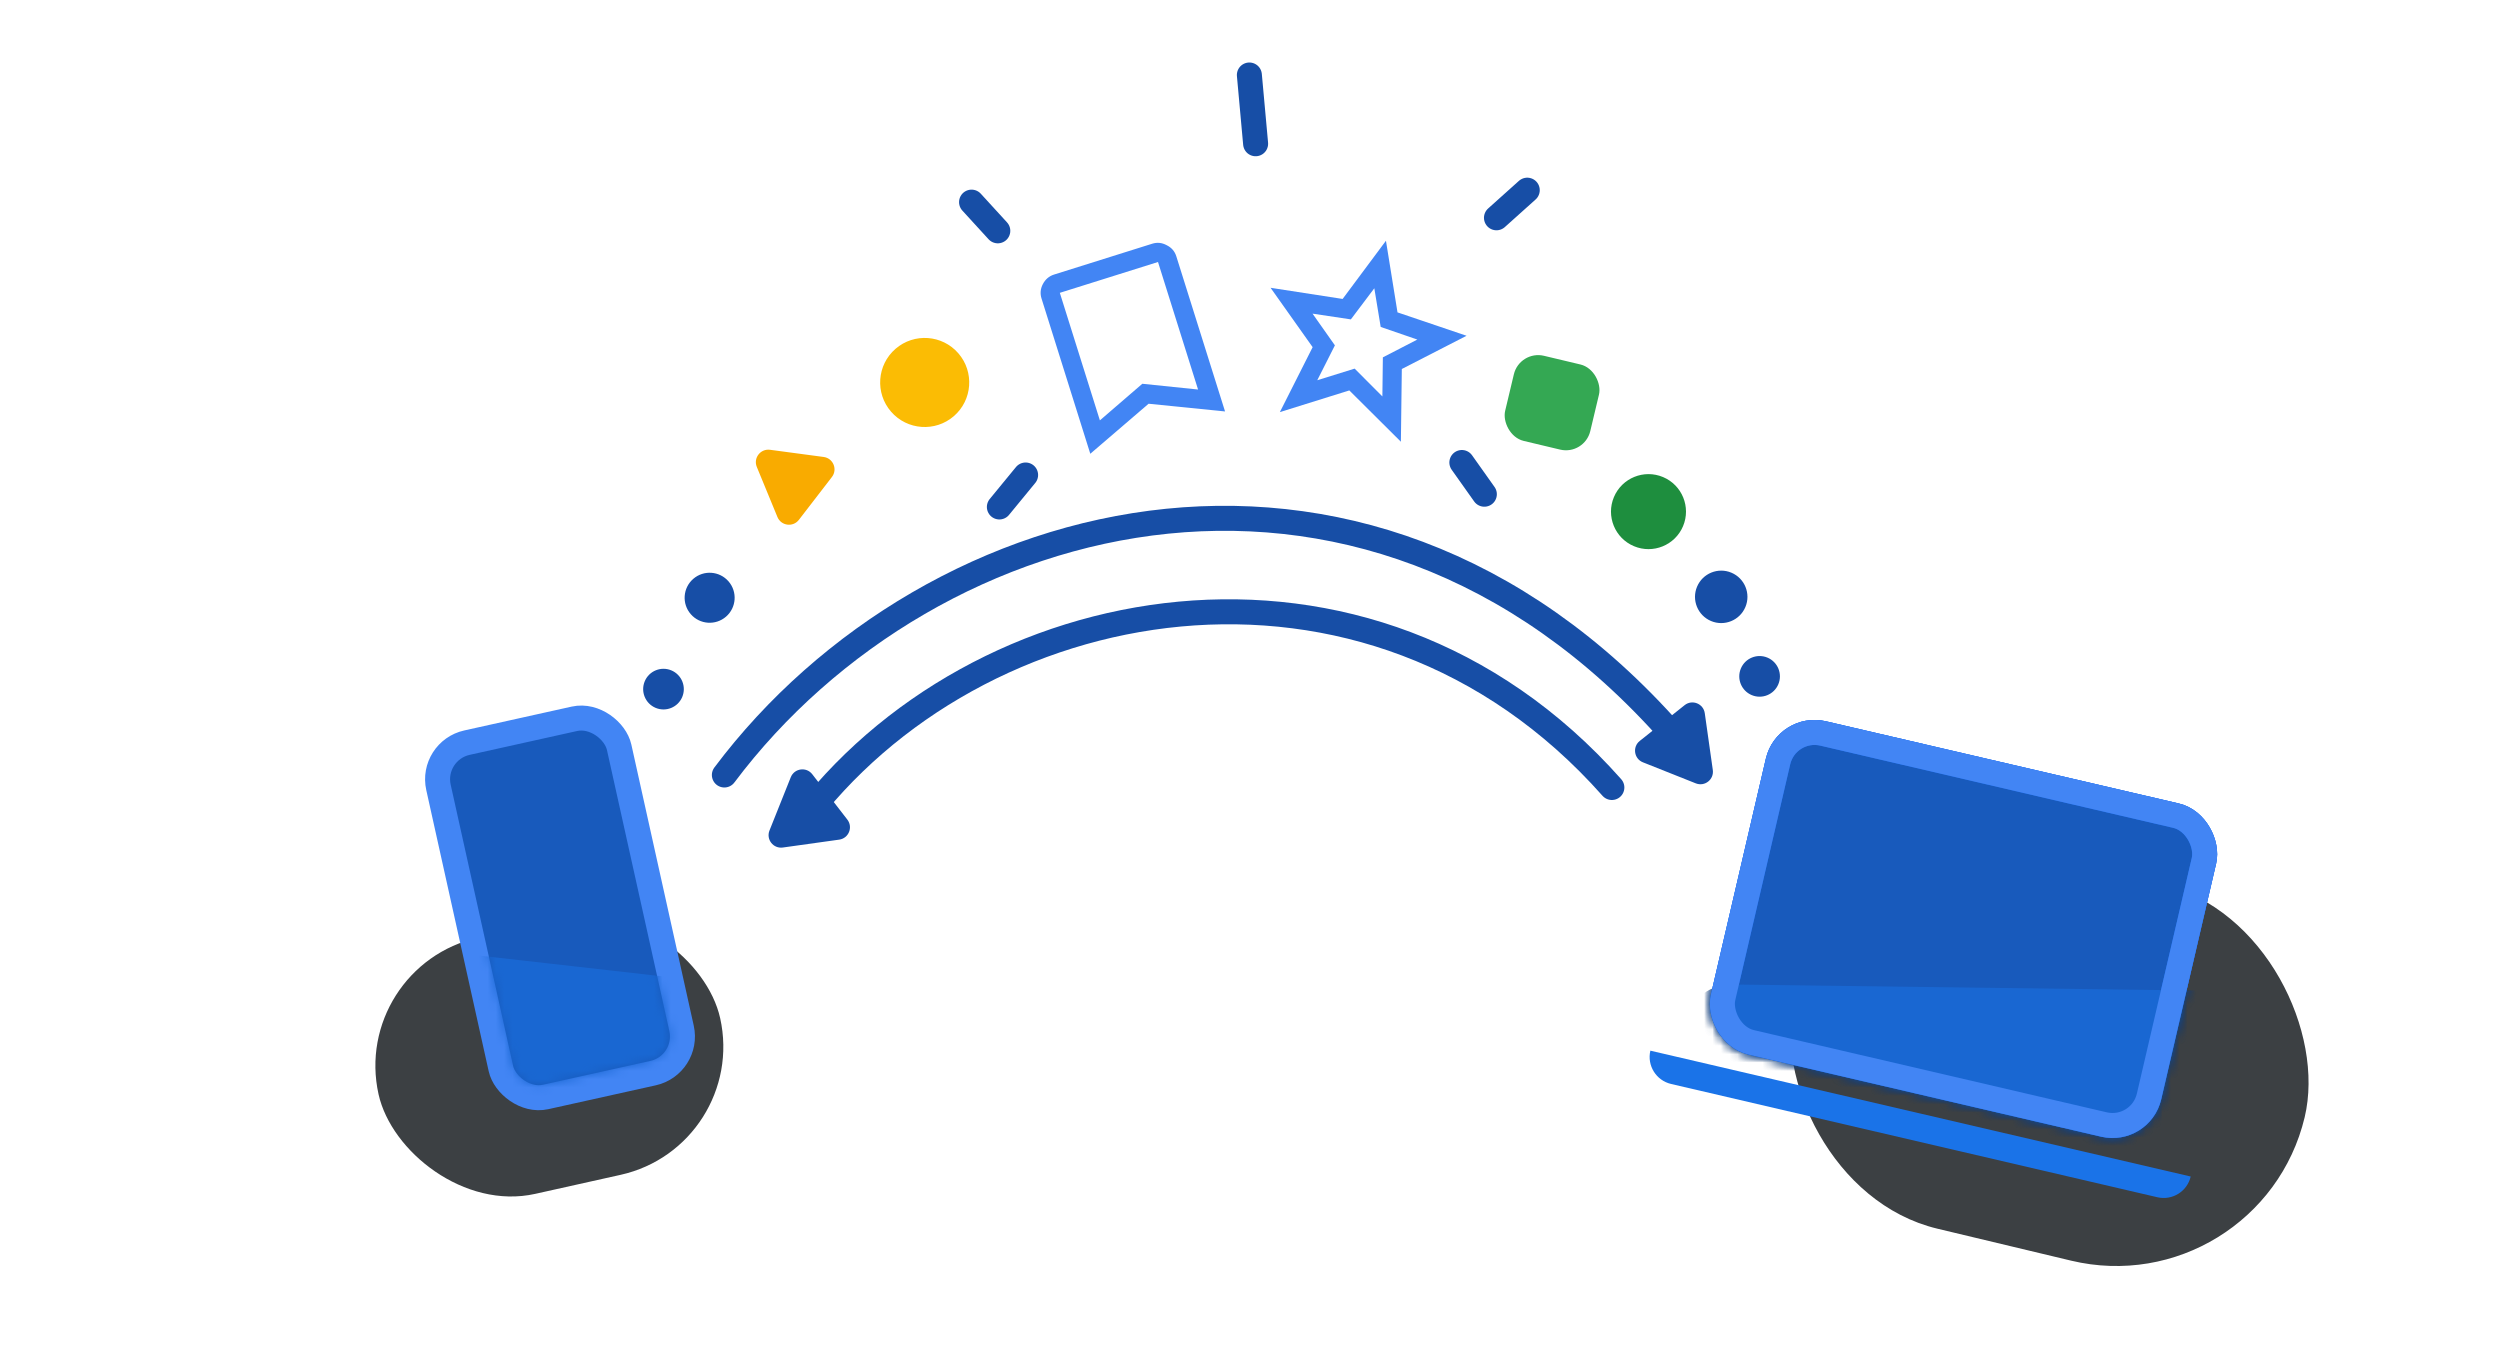 <svg width="300" height="162" viewBox="0 0 300 162" fill="none" xmlns="http://www.w3.org/2000/svg">
<rect x="220.693" y="96.811" width="63" height="46.5" rx="23.25" transform="rotate(13.447 220.693 96.811)" fill="#3C4043"/>
<rect x="42" y="115.945" width="42" height="31.5" rx="15.75" transform="rotate(-12.566 42 115.945)" fill="#3C4043"/>
<rect x="214.385" y="86.992" width="52.481" height="38.056" rx="4.5" transform="rotate(13.113 214.385 86.992)" fill="#185ABC" stroke="#1B6EF3" stroke-width="3"/>
<path d="M198.043 126.079L262.884 141.183V141.183C262.467 142.974 260.677 144.087 258.887 143.67L200.53 130.076C198.739 129.659 197.626 127.87 198.043 126.079V126.079Z" fill="#1A73E8"/>
<mask id="mask0_27482_22514" style="mask-type:alpha" maskUnits="userSpaceOnUse" x="205" y="86" width="62" height="51">
<rect x="213.264" y="85.191" width="55.481" height="41.056" rx="6" transform="rotate(13.113 213.264 85.191)" fill="#D2E3FC"/>
</mask>
<g mask="url(#mask0_27482_22514)">
<path d="M263.289 118.859L208.025 118.14C201.315 118.053 199.544 127.368 205.818 129.749L258.998 149.93C262.673 151.324 266.674 148.868 267.093 144.959L269.177 125.497C269.554 121.982 266.825 118.905 263.289 118.859Z" fill="black"/>
</g>
<rect x="214.385" y="86.992" width="52.481" height="38.056" rx="4.5" transform="rotate(13.113 214.385 86.992)" fill="#185ABC" stroke="#1B6EF3" stroke-width="3"/>
<mask id="mask1_27482_22514" style="mask-type:alpha" maskUnits="userSpaceOnUse" x="205" y="86" width="62" height="51">
<rect x="213.264" y="85.191" width="55.481" height="41.056" rx="6" transform="rotate(13.113 213.264 85.191)" fill="#D2E3FC"/>
</mask>
<g mask="url(#mask1_27482_22514)">
<path d="M263.289 118.859L208.025 118.14C201.315 118.053 199.544 127.368 205.818 129.749L258.998 149.93C262.673 151.324 266.674 148.868 267.093 144.959L269.177 125.497C269.554 121.982 266.825 118.905 263.289 118.859Z" fill="#1967D2"/>
</g>
<rect x="214.385" y="86.992" width="52.481" height="38.056" rx="4.5" transform="rotate(13.113 214.385 86.992)" stroke="#4285F4" stroke-width="3"/>
<rect x="51.642" y="90.094" width="22.209" height="43.553" rx="4.5" transform="rotate(-12.516 51.642 90.094)" fill="#185ABC" stroke="#4285F4" stroke-width="3"/>
<mask id="mask2_27482_22514" style="mask-type:alpha" maskUnits="userSpaceOnUse" x="54" y="87" width="27" height="44">
<rect x="53.432" y="91.233" width="19.209" height="40.553" rx="3" transform="rotate(-12.516 53.432 91.233)" fill="#D2E3FC"/>
</mask>
<g mask="url(#mask2_27482_22514)">
<path d="M85.99 117.899L54.714 114.354C50.966 113.93 47.76 117.028 48.057 120.789L49.684 141.389C49.981 145.149 53.633 147.706 57.269 146.698L87.601 138.289C90.369 137.521 92.205 134.899 91.979 132.034L91.296 123.388C91.07 120.524 88.845 118.222 85.99 117.899Z" fill="#1967D2"/>
</g>
<path d="M130.835 54.453L124.985 35.829C124.797 35.233 124.849 34.656 125.139 34.099C125.443 33.518 125.893 33.133 126.49 32.946L138.271 29.245C138.868 29.058 139.447 29.119 140.01 29.428C140.586 29.713 140.967 30.153 141.155 30.75L147.005 49.374L137.831 48.449L130.835 54.453ZM131.986 50.444L137.079 46.052L143.767 46.743L138.96 31.439L127.179 35.14L131.986 50.444ZM127.179 35.14L138.96 31.439L133.07 33.29L127.179 35.14Z" fill="#4285F4"/>
<path d="M158.072 45.629L162.558 44.234L165.885 47.572L165.943 42.882L170.08 40.747L165.683 39.234L164.918 34.592L162.103 38.327L157.505 37.638L160.188 41.442L158.072 45.629ZM153.584 49.453L157.517 41.66L152.468 34.535L161.115 35.873L166.314 28.889L167.7 37.485L175.987 40.292L168.218 44.28L168.107 53.008L161.918 46.851L153.584 49.453Z" fill="#4285F4"/>
<circle cx="5.343" cy="5.343" r="5.343" transform="matrix(0.756 -0.655 -0.655 -0.756 110.424 53.436)" fill="#FBBC04"/>
<circle cx="3" cy="3" r="3" transform="matrix(0.756 -0.655 -0.655 -0.756 84.854 75.964)" fill="#174EA6"/>
<path d="M98.841 54.836C99.985 54.989 100.535 56.324 99.83 57.239L95.865 62.383C95.16 63.297 93.729 63.106 93.29 62.038L90.817 56.032C90.377 54.964 91.258 53.821 92.403 53.974L98.841 54.836Z" fill="#F9AB00"/>
<circle cx="211.152" cy="81.164" r="2.439" transform="rotate(-157.147 211.152 81.164)" fill="#174EA6"/>
<circle cx="79.619" cy="82.695" r="2.439" transform="rotate(-157.147 79.619 82.695)" fill="#174EA6"/>
<circle cx="206.547" cy="71.623" r="3.147" transform="rotate(-157.147 206.547 71.623)" fill="#174EA6"/>
<circle cx="197.819" cy="61.395" r="4.5" transform="rotate(-157.147 197.819 61.395)" fill="#1E8E3E"/>
<path d="M149.924 9L150.674 17.25" stroke="#174EA6" stroke-width="3" stroke-linecap="round"/>
<path d="M183.271 22.821L179.576 26.135" stroke="#174EA6" stroke-width="3" stroke-linecap="round"/>
<path d="M116.587 24.256L119.736 27.699" stroke="#174EA6" stroke-width="3" stroke-linecap="round"/>
<path d="M119.924 60.836L123.073 57" stroke="#174EA6" stroke-width="3" stroke-linecap="round"/>
<path d="M178.122 59.306L175.423 55.5" stroke="#174EA6" stroke-width="3" stroke-linecap="round"/>
<rect x="182.358" y="42" width="10.5" height="10.5" rx="3" transform="rotate(13.403 182.358 42)" fill="#34A853"/>
<path d="M86.924 92.999C111.674 59.999 165.405 45.744 202.424 90.135" stroke="#174EA6" stroke-width="3" stroke-linecap="round"/>
<path d="M95.924 99C116.924 70.5 164.174 61.5 193.424 94.5" stroke="#174EA6" stroke-width="3" stroke-linecap="round"/>
<path d="M204.573 85.584C204.41 84.434 203.06 83.897 202.153 84.621L196.77 88.911C195.869 89.629 196.08 91.052 197.15 91.478L203.497 94.003C204.567 94.429 205.698 93.54 205.537 92.399L204.573 85.584Z" fill="#174EA6"/>
<path d="M94.892 93.269C95.323 92.191 96.762 91.99 97.472 92.908L101.682 98.354C102.386 99.265 101.843 100.598 100.703 100.757L93.938 101.703C92.798 101.863 91.91 100.731 92.338 99.661L94.892 93.269Z" fill="#174EA6"/>
</svg>
